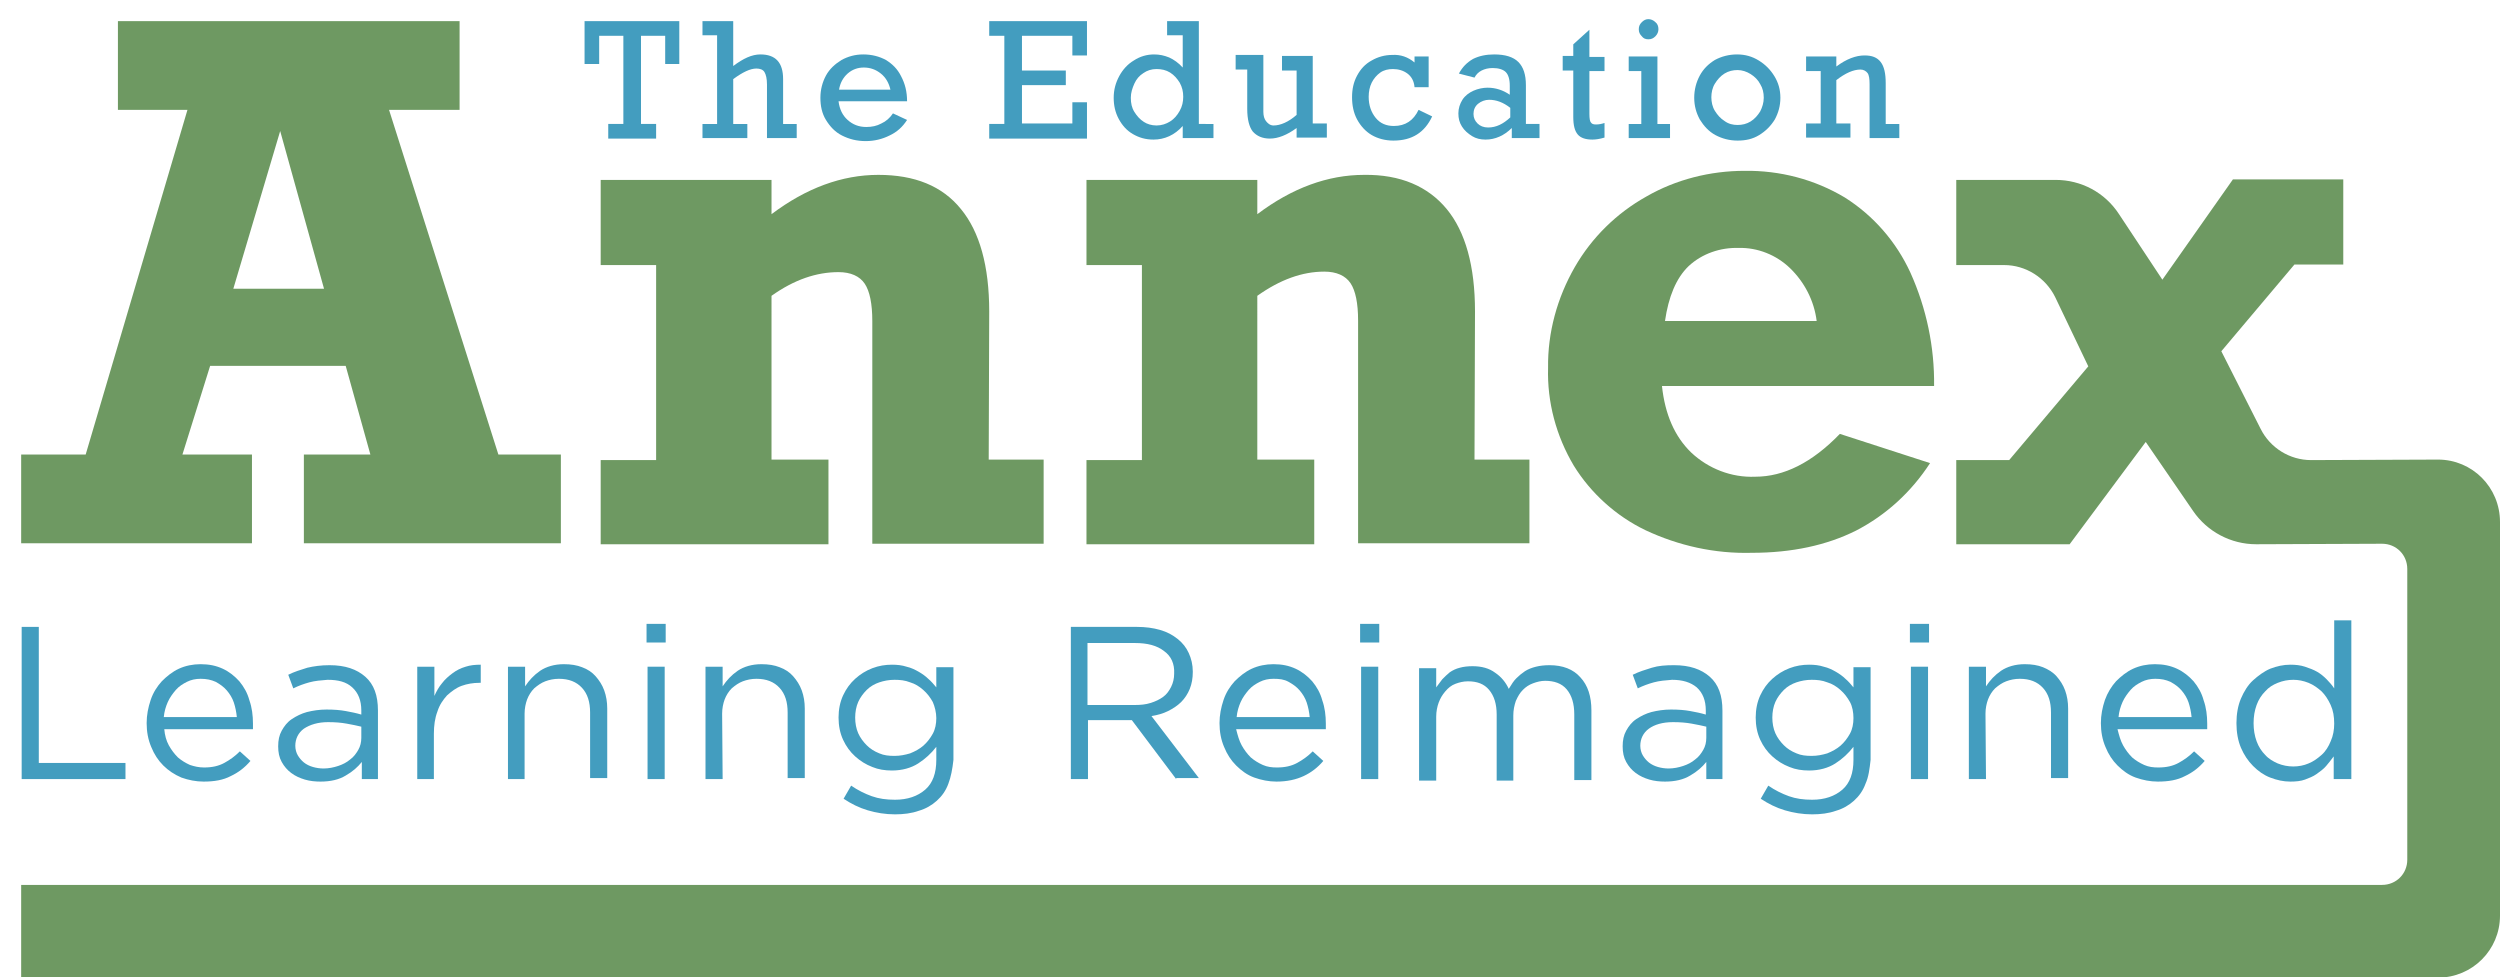 <?xml version="1.0" encoding="utf-8"?>
<!-- Generator: Adobe Illustrator 24.3.0, SVG Export Plug-In . SVG Version: 6.00 Build 0)  -->
<svg version="1.1" id="Layer_1" xmlns="http://www.w3.org/2000/svg" xmlns:xlink="http://www.w3.org/1999/xlink" x="0px" y="0px"
	 viewBox="0 0 496.1 193.9" style="enable-background:new 0 0 496.1 193.9;" xml:space="preserve">
<style type="text/css">
	.st0{fill:#6E9962;}
	.st1{enable-background:new    ;}
	.st2{fill:#439DBF;}
</style>
<g id="Layer_2_1_">
	<g id="Layer_1-2">
		<path class="st0" d="M77.2,21.8h14V4.2H23.4v17.6h13.8L17,90.2H4.2v17.6H50V90.2H36.2l5.5-17.6h26.9l4.9,17.6H60.3v17.6h51V90.2
			H98.9L77.2,21.8z M46.3,57.3L55.6,26l8.7,31.3H46.3z"/>
		<path class="st0" d="M196.3,61.8c0-9-1.9-15.8-5.6-20.3c-3.7-4.6-9.2-6.8-16.4-6.8s-14.3,2.6-21.2,7.8v-6.8h-33.9v16.9h11v38.7
			h-11V108h45.2V91.2h-11.3V58.7c4.5-3.2,8.9-4.7,13.3-4.7c2.4,0,4.2,0.8,5.2,2.3s1.5,4,1.5,7.4v44.2h34V91.2h-10.9L196.3,61.8
			L196.3,61.8z"/>
		<path class="st0" d="M292.7,61.8c0-9-1.9-15.8-5.6-20.3s-9.2-6.9-16.4-6.8c-7.2,0-14.3,2.6-21.2,7.8v-6.8h-33.9v16.9h11v38.7h-11
			V108h45.2V91.2h-11.3V58.7c4.5-3.2,8.9-4.8,13.3-4.8c2.4,0,4.2,0.8,5.2,2.3s1.5,4,1.5,7.4v44.2h34V91.2h-10.9L292.7,61.8
			L292.7,61.8z"/>
		<path class="st0" d="M348.3,94.6c-4.7,0.2-9.3-1.6-12.7-4.8c-3.3-3.2-5.2-7.6-5.8-13.2h54c0.1-7.7-1.5-15.4-4.7-22.5
			c-2.8-6.1-7.3-11.3-13-14.9c-6-3.6-12.9-5.4-19.9-5.3c-6.8,0-13.6,1.7-19.5,5.1c-5.9,3.3-10.8,8.1-14.2,14c-3.5,6.1-5.4,13-5.3,20
			c-0.2,6.8,1.6,13.5,5.1,19.4c3.4,5.5,8.4,10,14.2,12.8c6.6,3.1,13.8,4.7,21.1,4.5c8,0,14.9-1.5,20.7-4.4c6-3.1,11-7.7,14.7-13.4
			l-17.9-5.8C359.6,91.8,354,94.6,348.3,94.6z M335.1,52.8c2.7-2.5,6.3-3.7,9.9-3.6c3.8-0.1,7.5,1.4,10.2,4
			c2.9,2.8,4.8,6.5,5.3,10.5h-30.1C331.1,58.9,332.6,55.2,335.1,52.8z"/>
		<g class="st1">
			<path class="st2" d="M132,12.7V7.1h-4.8v17.5h3v2.9h-9.5v-2.9h3V7.1h-4.8v5.6H116V4.2h18.8v8.5H132z"/>
			<path class="st2" d="M150.9,10.8c3,0,4.5,1.6,4.5,4.9v8.9h2.7v2.8h-5.9V16.8c0-1.2-0.2-2-0.5-2.5s-0.9-0.7-1.6-0.7
				c-1.2,0-2.7,0.7-4.6,2.1v8.9h2.8v2.8h-8.9v-2.8h2.9V7h-2.9V4.2h6.1v8.9C147.5,11.6,149.2,10.8,150.9,10.8z"/>
			<path class="st2" d="M180,20.1h-13.6c0.2,1.6,0.8,2.8,1.8,3.7c1,0.9,2.2,1.4,3.7,1.4c1.1,0,2.1-0.2,3-0.7c0.9-0.4,1.7-1.1,2.3-2
				l2.8,1.3c-0.9,1.4-2,2.4-3.5,3.1c-1.4,0.7-3,1.1-4.7,1.1c-1.8,0-3.3-0.4-4.7-1.1c-1.4-0.7-2.4-1.8-3.2-3.1s-1.1-2.8-1.1-4.4
				c0-1.6,0.4-3.1,1.1-4.4s1.8-2.3,3.1-3.1c1.3-0.7,2.7-1.1,4.3-1.1c1.7,0,3.2,0.4,4.5,1.1c1.3,0.8,2.3,1.8,3,3.2
				C179.6,16.6,180,18.2,180,20.1z M171.4,13.4c-1.2,0-2.3,0.4-3.2,1.2c-0.9,0.8-1.5,1.9-1.7,3.2h10.2c-0.3-1.3-0.9-2.4-1.9-3.2
				C173.8,13.8,172.7,13.4,171.4,13.4z"/>
			<path class="st2" d="M212.8,11V7.1h-10V14h8.7v2.9h-8.7v7.6h10v-4.2h2.9v7.2h-19.4v-2.9h3V7.1h-3V4.2h19.4V11H212.8z"/>
			<path class="st2" d="M240.8,24.6v2.8h-6.1v-2.4c-1.6,1.8-3.6,2.7-5.8,2.7c-1.6,0-2.9-0.4-4.1-1.1c-1.2-0.7-2.1-1.7-2.8-3
				s-1-2.7-1-4.2c0-1.6,0.4-3,1.1-4.3c0.7-1.3,1.7-2.4,2.9-3.1c1.2-0.8,2.6-1.2,4-1.2c1.1,0,2,0.2,3,0.6c0.9,0.4,1.9,1.1,2.7,2V7
				h-3.1V4.2h6.3v20.4H240.8z M229.5,24.9c1,0,1.9-0.3,2.7-0.8c0.8-0.5,1.4-1.2,1.9-2.1c0.5-0.9,0.7-1.8,0.7-2.8
				c0-1-0.2-1.9-0.7-2.8c-0.5-0.8-1.1-1.5-1.9-2c-0.8-0.5-1.7-0.7-2.7-0.7c-1,0-1.9,0.3-2.6,0.8c-0.8,0.5-1.4,1.2-1.8,2.1
				c-0.4,0.9-0.7,1.8-0.7,2.8c0,1.1,0.2,2,0.7,2.8c0.5,0.8,1.1,1.5,1.9,2C227.6,24.6,228.5,24.9,229.5,24.9z"/>
			<path class="st2" d="M252.7,24.9c1.4,0,3-0.7,4.6-2.1v-8.8h-2.9v-2.9h6.1v13.4h2.8v2.8h-6v-1.9c-1.9,1.4-3.7,2.1-5.3,2.1
				c-1.5,0-2.6-0.5-3.4-1.4c-0.7-0.9-1.1-2.4-1.1-4.5v-7.8h-2.3v-2.9h5.5v11.3c0,0.8,0.2,1.4,0.5,1.8S252,24.9,252.7,24.9z"/>
			<path class="st2" d="M280.7,12.4v-1.2h2.8v6.1h-2.8c-0.1-1.2-0.6-2.1-1.4-2.7c-0.8-0.6-1.8-0.9-2.9-0.9c-0.9,0-1.8,0.2-2.5,0.7
				s-1.3,1.2-1.7,2c-0.4,0.8-0.6,1.8-0.6,2.8c0,1.7,0.5,3.1,1.4,4.2c0.9,1.1,2.1,1.6,3.6,1.6c2.3,0,3.9-1.1,4.9-3.2l2.7,1.3
				c-1.5,3.2-4,4.8-7.7,4.8c-1.6,0-3.1-0.4-4.3-1.1s-2.2-1.8-2.9-3.1c-0.7-1.3-1-2.8-1-4.4c0-1.6,0.3-3,1-4.3c0.7-1.3,1.6-2.3,2.9-3
				c1.2-0.7,2.6-1.1,4.1-1.1C277.9,10.8,279.4,11.3,280.7,12.4z"/>
			<path class="st2" d="M302.8,16.9v7.7h2.7v2.8H300v-2c-1.5,1.5-3.3,2.3-5.2,2.3c-1,0-1.9-0.2-2.7-0.7c-0.8-0.5-1.5-1.1-2-1.9
				c-0.5-0.8-0.7-1.6-0.7-2.6c0-1,0.3-1.9,0.8-2.7s1.3-1.4,2.2-1.8c0.9-0.4,1.9-0.6,2.8-0.6c1.6,0,3.1,0.5,4.4,1.4V17
				c0-1.3-0.3-2.2-0.8-2.7c-0.5-0.5-1.4-0.8-2.6-0.8c-0.9,0-1.6,0.2-2.2,0.5s-1.1,0.8-1.4,1.4l-3.1-0.8c0.7-1.3,1.6-2.2,2.8-2.9
				c1.2-0.6,2.6-0.9,4.2-0.9c2.2,0,3.8,0.5,4.8,1.5S302.8,14.8,302.8,16.9z M295.3,25.3c1.6,0,3-0.7,4.4-2v-1.9
				c-1.4-1.1-2.8-1.6-4.2-1.6c-0.8,0-1.6,0.3-2.2,0.8s-0.9,1.2-0.9,2c0,0.8,0.3,1.4,0.8,1.9S294.4,25.3,295.3,25.3z"/>
			<path class="st2" d="M318.4,11.2v2.9h-3v8.5c0,0.9,0.1,1.5,0.3,1.7c0.2,0.3,0.5,0.4,1,0.4c0.6,0,1.1-0.1,1.7-0.3v2.9
				c-1,0.3-1.8,0.4-2.4,0.4c-1.3,0-2.3-0.3-2.9-1c-0.6-0.7-0.9-1.8-0.9-3.5v-9.2h-2.1v-2.9h2.1V8.8l3.2-2.9v5.4H318.4z"/>
			<path class="st2" d="M331.4,24.6v2.8h-8.2v-2.8h2.5V14.1h-2.5v-2.9h5.7v13.4H331.4z M329.1,5.8c0,0.5-0.2,1-0.6,1.4
				s-0.8,0.6-1.4,0.6s-1-0.2-1.3-0.6c-0.4-0.4-0.6-0.8-0.6-1.4s0.2-1,0.6-1.4c0.4-0.4,0.8-0.6,1.3-0.6c0.5,0,1,0.2,1.4,0.6
				C328.9,4.7,329.1,5.2,329.1,5.8z"/>
			<path class="st2" d="M353.3,19.4c0,1.6-0.4,3-1.1,4.3c-0.8,1.3-1.8,2.3-3.1,3.1c-1.3,0.8-2.7,1.1-4.3,1.1c-1.6,0-3.1-0.4-4.4-1.1
				s-2.3-1.8-3.1-3.1c-0.7-1.3-1.1-2.7-1.1-4.3c0-1.6,0.4-3.1,1.1-4.4c0.7-1.3,1.7-2.3,3-3.1c1.3-0.7,2.8-1.1,4.4-1.1
				c1.6,0,3,0.4,4.3,1.2s2.3,1.8,3.1,3.1C352.9,16.4,353.3,17.8,353.3,19.4z M344.8,24.8c0.9,0,1.8-0.2,2.6-0.7s1.4-1.2,1.9-2
				c0.4-0.8,0.7-1.7,0.7-2.7c0-1-0.2-1.9-0.7-2.7c-0.4-0.8-1.1-1.5-1.9-2c-0.8-0.5-1.7-0.8-2.6-0.8c-0.9,0-1.8,0.2-2.6,0.7
				c-0.8,0.5-1.4,1.2-1.9,2c-0.5,0.8-0.7,1.8-0.7,2.7s0.2,1.9,0.7,2.7c0.5,0.8,1.1,1.5,1.9,2C343,24.6,343.9,24.8,344.8,24.8z"/>
			<path class="st2" d="M374.2,16.5v8.1h2.7v2.8H371V16.7c0-1-0.1-1.8-0.4-2.2c-0.3-0.4-0.8-0.7-1.4-0.7c-1.4,0-3,0.7-4.8,2.1v8.6
				h2.8v2.8h-8.8v-2.8h2.9V14.1h-2.9v-2.9h6v2c2-1.5,3.9-2.2,5.6-2.2c1.5,0,2.5,0.4,3.2,1.3S374.2,14.6,374.2,16.5z"/>
		</g>
		<g class="st1">
			<path class="st2" d="M4.3,124.4h3.4v27h17.2v3.2H4.3V124.4z"/>
		</g>
		<g class="st1">
			<path class="st2" d="M33.5,147.9c0.5,0.9,1.1,1.7,1.8,2.4c0.7,0.6,1.5,1.1,2.4,1.5c0.9,0.3,1.8,0.5,2.8,0.5c1.6,0,2.9-0.3,4-0.9
				c1.1-0.6,2.1-1.3,3.1-2.3l2.1,1.9c-1.1,1.3-2.4,2.3-3.9,3c-1.5,0.8-3.3,1.1-5.4,1.1c-1.5,0-3-0.3-4.4-0.8
				c-1.4-0.6-2.6-1.4-3.6-2.4s-1.8-2.2-2.4-3.7c-0.6-1.4-0.9-3-0.9-4.7c0-1.6,0.3-3.1,0.8-4.6s1.3-2.7,2.2-3.7c1-1,2.1-1.9,3.4-2.5
				c1.3-0.6,2.8-0.9,4.3-0.9c1.7,0,3.1,0.3,4.4,0.9c1.3,0.6,2.4,1.5,3.3,2.5c0.9,1.1,1.6,2.3,2,3.8c0.5,1.4,0.7,3,0.7,4.6
				c0,0.1,0,0.3,0,0.5s0,0.4,0,0.6H32.6C32.7,145.9,33,147,33.5,147.9z M47,142.3c-0.1-1-0.3-2-0.6-2.9s-0.8-1.7-1.4-2.4
				c-0.6-0.7-1.3-1.2-2.2-1.7c-0.9-0.4-1.8-0.6-3-0.6c-1,0-1.9,0.2-2.7,0.6c-0.8,0.4-1.6,0.9-2.2,1.6c-0.6,0.7-1.2,1.5-1.6,2.4
				c-0.4,0.9-0.7,1.9-0.8,3L47,142.3L47,142.3z"/>
		</g>
		<g class="st1">
			<path class="st2" d="M61.4,135.4c-1.1,0.3-2.2,0.7-3.2,1.2l-1-2.7c1.2-0.6,2.5-1,3.8-1.4c1.3-0.3,2.7-0.5,4.4-0.5
				c3.1,0,5.4,0.8,7.1,2.3S75,138,75,141v13.6h-3.2v-3.4c-0.8,1-1.8,1.9-3.2,2.7c-1.3,0.8-3,1.2-5,1.2c-1,0-2.1-0.1-3.1-0.4
				c-1-0.3-1.9-0.7-2.7-1.3s-1.4-1.3-1.9-2.2s-0.7-1.9-0.7-3.1c0-1.2,0.2-2.2,0.7-3.1c0.5-0.9,1.1-1.7,2-2.3s1.9-1.1,3-1.4
				c1.2-0.3,2.5-0.5,3.9-0.5c1.5,0,2.7,0.1,3.8,0.3c1.1,0.2,2.1,0.4,3.1,0.7V141c0-2-0.6-3.5-1.8-4.6s-2.8-1.5-4.9-1.5
				C63.7,135,62.5,135.1,61.4,135.4z M60.3,144.6c-1.1,0.8-1.7,2-1.7,3.4c0,0.7,0.2,1.4,0.5,1.9s0.7,1,1.2,1.4s1.1,0.7,1.8,0.9
				s1.4,0.3,2.1,0.3c1,0,2-0.2,2.9-0.5s1.7-0.7,2.4-1.3c0.7-0.5,1.2-1.2,1.6-1.9s0.6-1.5,0.6-2.4v-2.2c-0.8-0.2-1.8-0.4-2.9-0.6
				c-1.1-0.2-2.3-0.3-3.7-0.3C63.1,143.3,61.5,143.8,60.3,144.6z"/>
		</g>
		<g class="st1">
			<path class="st2" d="M86.2,154.6h-3.4v-22.3h3.4v5.8c0.4-0.9,0.9-1.8,1.5-2.5c0.6-0.8,1.3-1.4,2.1-2c0.8-0.6,1.6-1,2.6-1.3
				c0.9-0.3,1.9-0.4,3-0.4v3.6h-0.3c-1.2,0-2.4,0.2-3.5,0.6s-2,1.1-2.9,1.9c-0.8,0.9-1.5,1.9-1.9,3.2c-0.5,1.3-0.7,2.8-0.7,4.4v9
				H86.2z"/>
		</g>
		<g class="st1">
			<path class="st2" d="M104.2,154.6h-3.4v-22.3h3.4v3.9c0.8-1.2,1.7-2.2,3-3.1c1.2-0.8,2.8-1.3,4.7-1.3c1.4,0,2.6,0.2,3.6,0.6
				c1.1,0.4,2,1,2.7,1.8s1.3,1.7,1.7,2.8c0.4,1.1,0.6,2.3,0.6,3.6v13.8h-3.4v-13c0-2.1-0.5-3.7-1.6-4.9s-2.6-1.8-4.6-1.8
				c-1,0-1.9,0.2-2.7,0.5c-0.8,0.3-1.5,0.8-2.2,1.4c-0.6,0.6-1.1,1.4-1.4,2.2s-0.5,1.8-0.5,2.8v13H104.2z"/>
		</g>
		<g class="st1">
			<path class="st2" d="M128.3,127.5v-3.7h3.8v3.7H128.3z M128.5,154.6v-22.3h3.4v22.3H128.5z"/>
		</g>
		<g class="st1">
			<path class="st2" d="M143.4,154.6H140v-22.3h3.4v3.9c0.8-1.2,1.7-2.2,3-3.1c1.2-0.8,2.8-1.3,4.7-1.3c1.4,0,2.6,0.2,3.6,0.6
				c1.1,0.4,2,1,2.7,1.8s1.3,1.7,1.7,2.8s0.6,2.3,0.6,3.6v13.8h-3.4v-13c0-2.1-0.5-3.7-1.6-4.9s-2.6-1.8-4.6-1.8
				c-1,0-1.9,0.2-2.7,0.5s-1.5,0.8-2.2,1.4c-0.6,0.6-1.1,1.4-1.4,2.2s-0.5,1.8-0.5,2.8L143.4,154.6L143.4,154.6z"/>
		</g>
		<g class="st1">
			<path class="st2" d="M188.2,155.5c-0.5,1.4-1.3,2.5-2.3,3.4s-2.2,1.6-3.6,2c-1.4,0.5-3,0.7-4.7,0.7c-1.9,0-3.7-0.3-5.4-0.8
				s-3.3-1.3-4.8-2.3l1.5-2.6c1.3,0.9,2.7,1.6,4.1,2.1c1.4,0.5,2.9,0.7,4.6,0.7c2.5,0,4.5-0.7,6-2s2.2-3.3,2.2-5.9v-2.6
				c-1,1.3-2.2,2.4-3.6,3.3c-1.4,0.9-3.2,1.4-5.2,1.4c-1.4,0-2.7-0.2-3.9-0.7c-1.3-0.5-2.4-1.2-3.4-2.1c-1-0.9-1.8-2-2.4-3.3
				c-0.6-1.3-0.9-2.8-0.9-4.4c0-1.6,0.3-3.1,0.9-4.4c0.6-1.3,1.4-2.4,2.4-3.3c1-0.9,2.1-1.6,3.4-2.1c1.3-0.5,2.6-0.7,3.9-0.7
				c1,0,2,0.1,2.9,0.4c0.9,0.2,1.7,0.6,2.4,1s1.4,0.9,1.9,1.4c0.6,0.5,1.1,1.1,1.6,1.7v-4h3.4v18.4
				C189,152.6,188.7,154.2,188.2,155.5z M185.1,139.3c-0.5-0.9-1.1-1.7-1.9-2.4c-0.8-0.7-1.6-1.2-2.6-1.5c-1-0.4-2-0.5-3.1-0.5
				s-2.1,0.2-3,0.5s-1.8,0.8-2.5,1.5s-1.3,1.5-1.7,2.4s-0.6,2-0.6,3.1s0.2,2.2,0.6,3.1c0.4,0.9,1,1.7,1.7,2.4s1.5,1.2,2.5,1.6
				c0.9,0.4,1.9,0.5,3,0.5s2.1-0.2,3.1-0.5c1-0.4,1.9-0.9,2.6-1.5c0.8-0.7,1.4-1.5,1.9-2.4s0.7-2,0.7-3.1S185.5,140.2,185.1,139.3z"
				/>
		</g>
		<g class="st1">
			<path class="st2" d="M233.4,154.6l-8.8-11.7h-8.7v11.7h-3.4v-30.2h13.1c1.7,0,3.2,0.2,4.6,0.6c1.4,0.4,2.5,1,3.5,1.8
				s1.7,1.7,2.2,2.8c0.5,1.1,0.8,2.3,0.8,3.7c0,1.3-0.2,2.4-0.6,3.4c-0.4,1-1,1.9-1.7,2.6c-0.7,0.7-1.6,1.3-2.6,1.8s-2.1,0.8-3.3,1
				l9.4,12.3h-4.5V154.6z M231,129.2c-1.4-1.1-3.3-1.6-5.8-1.6h-9.4v12.3h9.4c1.1,0,2.2-0.1,3.1-0.4c1-0.3,1.8-0.7,2.5-1.2
				s1.2-1.2,1.6-2c0.4-0.8,0.6-1.7,0.6-2.6C233.1,131.7,232.4,130.2,231,129.2z"/>
		</g>
		<g class="st1">
			<path class="st2" d="M246.4,147.9c0.5,0.9,1.1,1.7,1.8,2.4c0.7,0.6,1.5,1.1,2.4,1.5s1.8,0.5,2.8,0.5c1.6,0,2.9-0.3,4-0.9
				c1.1-0.6,2.1-1.3,3.1-2.3l2.1,1.9c-1.1,1.3-2.4,2.3-3.9,3s-3.3,1.1-5.4,1.1c-1.5,0-3-0.3-4.4-0.8s-2.6-1.4-3.6-2.4
				s-1.8-2.2-2.4-3.7c-0.6-1.4-0.9-3-0.9-4.7c0-1.6,0.3-3.1,0.8-4.6s1.3-2.7,2.2-3.7c1-1,2.1-1.9,3.4-2.5c1.3-0.6,2.8-0.9,4.3-0.9
				c1.7,0,3.1,0.3,4.4,0.9c1.3,0.6,2.4,1.5,3.3,2.5c0.9,1.1,1.6,2.3,2,3.8c0.5,1.4,0.7,3,0.7,4.6c0,0.1,0,0.3,0,0.5s0,0.4,0,0.6
				h-17.8C245.6,145.9,245.9,147,246.4,147.9z M259.9,142.3c-0.1-1-0.3-2-0.6-2.9c-0.3-0.9-0.8-1.7-1.4-2.4s-1.3-1.2-2.2-1.7
				s-1.8-0.6-3-0.6c-1,0-1.9,0.2-2.7,0.6c-0.8,0.4-1.6,0.9-2.2,1.6c-0.6,0.7-1.2,1.5-1.6,2.4c-0.4,0.9-0.7,1.9-0.8,3L259.9,142.3
				L259.9,142.3z"/>
		</g>
		<g class="st1">
			<path class="st2" d="M269.9,127.5v-3.7h3.8v3.7H269.9z M270.1,154.6v-22.3h3.4v22.3H270.1z"/>
		</g>
		<g class="st1">
			<path class="st2" d="M300.9,134.6c0.5-0.5,1.1-1,1.7-1.4s1.4-0.7,2.2-0.9c0.8-0.2,1.7-0.3,2.7-0.3c2.6,0,4.7,0.8,6.1,2.4
				c1.5,1.6,2.2,3.8,2.2,6.6v13.8h-3.4v-13c0-2.2-0.5-3.8-1.5-5s-2.5-1.7-4.3-1.7c-0.8,0-1.6,0.2-2.4,0.5s-1.4,0.7-2,1.3
				s-1,1.3-1.4,2.2c-0.3,0.9-0.5,1.8-0.5,2.9v12.9H297v-13.1c0-2.1-0.5-3.7-1.5-4.9s-2.4-1.7-4.2-1.7c-0.9,0-1.7,0.2-2.5,0.5
				s-1.4,0.8-2,1.5s-1,1.4-1.3,2.2s-0.5,1.8-0.5,2.8v12.7h-3.4v-22.3h3.4v3.8c0.4-0.5,0.8-1.1,1.2-1.6c0.5-0.5,1-1,1.5-1.4
				c0.6-0.4,1.2-0.7,2-0.9c0.7-0.2,1.6-0.3,2.5-0.3c1.8,0,3.3,0.4,4.5,1.3c1.2,0.8,2.1,1.9,2.7,3.2
				C300,135.7,300.4,135.1,300.9,134.6z"/>
		</g>
		<g class="st1">
			<path class="st2" d="M328.2,135.4c-1.1,0.3-2.2,0.7-3.2,1.2l-1-2.7c1.2-0.6,2.5-1,3.8-1.4s2.7-0.5,4.4-0.5c3.1,0,5.4,0.8,7.1,2.3
				s2.5,3.7,2.5,6.7v13.6h-3.2v-3.4c-0.8,1-1.8,1.9-3.2,2.7c-1.3,0.8-3,1.2-5,1.2c-1,0-2.1-0.1-3.1-0.4s-1.9-0.7-2.7-1.3
				c-0.8-0.6-1.4-1.3-1.9-2.2s-0.7-1.9-0.7-3.1c0-1.2,0.2-2.2,0.7-3.1s1.1-1.7,2-2.3s1.9-1.1,3-1.4c1.2-0.3,2.5-0.5,3.9-0.5
				c1.5,0,2.7,0.1,3.8,0.3c1.1,0.2,2.1,0.4,3.1,0.7V141c0-2-0.6-3.5-1.8-4.6c-1.2-1-2.8-1.5-4.9-1.5
				C330.5,135,329.3,135.1,328.2,135.4z M327.2,144.6c-1.1,0.8-1.7,2-1.7,3.4c0,0.7,0.2,1.4,0.5,1.9s0.7,1,1.2,1.4s1.1,0.7,1.8,0.9
				c0.7,0.2,1.4,0.3,2.1,0.3c1,0,2-0.2,2.9-0.5s1.7-0.7,2.4-1.3c0.7-0.5,1.2-1.2,1.6-1.9s0.6-1.5,0.6-2.4v-2.2
				c-0.8-0.2-1.8-0.4-2.9-0.6c-1.1-0.2-2.3-0.3-3.7-0.3C329.9,143.3,328.3,143.8,327.2,144.6z"/>
		</g>
		<g class="st1">
			<path class="st2" d="M370.2,155.5c-0.5,1.4-1.3,2.5-2.3,3.4s-2.2,1.6-3.6,2c-1.4,0.5-3,0.7-4.7,0.7c-1.9,0-3.7-0.3-5.4-0.8
				c-1.7-0.5-3.3-1.3-4.8-2.3l1.5-2.6c1.3,0.9,2.7,1.6,4.1,2.1s2.9,0.7,4.6,0.7c2.5,0,4.5-0.7,6-2s2.2-3.3,2.2-5.9v-2.6
				c-1,1.3-2.2,2.4-3.6,3.3s-3.2,1.4-5.2,1.4c-1.4,0-2.7-0.2-3.9-0.7c-1.3-0.5-2.4-1.2-3.4-2.1c-1-0.9-1.8-2-2.4-3.3
				s-0.9-2.8-0.9-4.4c0-1.6,0.3-3.1,0.9-4.4c0.6-1.3,1.4-2.4,2.4-3.3c1-0.9,2.1-1.6,3.4-2.1s2.6-0.7,3.9-0.7c1,0,2,0.1,2.9,0.4
				c0.9,0.2,1.7,0.6,2.4,1c0.7,0.4,1.4,0.9,1.9,1.4c0.6,0.5,1.1,1.1,1.6,1.7v-4h3.4v18.4C371,152.6,370.8,154.2,370.2,155.5z
				 M367.1,139.3c-0.5-0.9-1.1-1.7-1.9-2.4s-1.6-1.2-2.6-1.5c-1-0.4-2-0.5-3.1-0.5s-2.1,0.2-3,0.5s-1.8,0.8-2.5,1.5
				s-1.3,1.5-1.7,2.4c-0.4,0.9-0.6,2-0.6,3.1s0.2,2.2,0.6,3.1c0.4,0.9,1,1.7,1.7,2.4s1.5,1.2,2.5,1.6c0.9,0.4,1.9,0.5,3,0.5
				s2.1-0.2,3.1-0.5c1-0.4,1.9-0.9,2.6-1.5c0.8-0.7,1.4-1.5,1.9-2.4s0.7-2,0.7-3.1S367.6,140.2,367.1,139.3z"/>
		</g>
		<g class="st1">
			<path class="st2" d="M379,127.5v-3.7h3.8v3.7H379z M379.2,154.6v-22.3h3.4v22.3H379.2z"/>
		</g>
		<g class="st1">
			<path class="st2" d="M394.1,154.6h-3.4v-22.3h3.4v3.9c0.8-1.2,1.7-2.2,3-3.1c1.2-0.8,2.8-1.3,4.7-1.3c1.4,0,2.6,0.2,3.6,0.6
				s2,1,2.7,1.8s1.3,1.7,1.7,2.8c0.4,1.1,0.6,2.3,0.6,3.6v13.8H407v-13c0-2.1-0.5-3.7-1.6-4.9s-2.6-1.8-4.6-1.8
				c-1,0-1.9,0.2-2.7,0.5c-0.8,0.3-1.5,0.8-2.2,1.4c-0.6,0.6-1.1,1.4-1.4,2.2s-0.5,1.8-0.5,2.8L394.1,154.6L394.1,154.6z"/>
		</g>
		<g class="st1">
			<path class="st2" d="M421.3,147.9c0.5,0.9,1.1,1.7,1.8,2.4c0.7,0.6,1.5,1.1,2.4,1.5s1.8,0.5,2.8,0.5c1.6,0,2.9-0.3,4-0.9
				c1.1-0.6,2.1-1.3,3.1-2.3l2.1,1.9c-1.1,1.3-2.4,2.3-3.9,3c-1.5,0.8-3.3,1.1-5.4,1.1c-1.5,0-3-0.3-4.4-0.8s-2.6-1.4-3.6-2.4
				s-1.8-2.2-2.4-3.7c-0.6-1.4-0.9-3-0.9-4.7c0-1.6,0.3-3.1,0.8-4.6c0.5-1.4,1.3-2.7,2.2-3.7c1-1,2.1-1.9,3.4-2.5s2.8-0.9,4.3-0.9
				c1.7,0,3.1,0.3,4.4,0.9c1.3,0.6,2.4,1.5,3.3,2.5c0.9,1.1,1.6,2.3,2,3.8c0.5,1.4,0.7,3,0.7,4.6c0,0.1,0,0.3,0,0.5s0,0.4,0,0.6
				h-17.8C420.5,145.9,420.8,147,421.3,147.9z M434.9,142.3c-0.1-1-0.3-2-0.6-2.9c-0.3-0.9-0.8-1.7-1.4-2.4s-1.3-1.2-2.2-1.7
				c-0.9-0.4-1.8-0.6-3-0.6c-1,0-1.9,0.2-2.7,0.6c-0.8,0.4-1.6,0.9-2.2,1.6c-0.6,0.7-1.2,1.5-1.6,2.4s-0.7,1.9-0.8,3L434.9,142.3
				L434.9,142.3z"/>
		</g>
		<g class="st1">
			<path class="st2" d="M463.1,154.6v-4.5c-0.5,0.7-1,1.3-1.5,1.9s-1.2,1.1-1.9,1.6c-0.7,0.5-1.5,0.8-2.3,1.1s-1.8,0.4-2.9,0.4
				c-1.4,0-2.7-0.3-4-0.8s-2.4-1.3-3.4-2.3s-1.8-2.2-2.4-3.6c-0.6-1.4-0.9-3.1-0.9-4.9c0-1.8,0.3-3.5,0.9-4.9s1.4-2.7,2.4-3.6
				s2.2-1.8,3.4-2.3c1.3-0.5,2.6-0.8,4-0.8c1,0,2,0.1,2.9,0.4c0.9,0.3,1.7,0.6,2.4,1c0.7,0.4,1.3,0.9,1.9,1.5s1.1,1.2,1.5,1.8v-13.5
				h3.4v31.5L463.1,154.6L463.1,154.6z M462.5,139.9c-0.5-1.1-1.1-2-1.8-2.7c-0.8-0.7-1.6-1.3-2.6-1.7s-2-0.6-3-0.6
				c-1.1,0-2.1,0.2-3.1,0.6c-1,0.4-1.8,0.9-2.5,1.7c-0.7,0.7-1.3,1.6-1.7,2.7s-0.6,2.3-0.6,3.6s0.2,2.5,0.6,3.6s1,2,1.7,2.7
				c0.7,0.8,1.6,1.3,2.5,1.7c1,0.4,2,0.6,3.1,0.6c1,0,2.1-0.2,3-0.6c1-0.4,1.8-1,2.6-1.7c0.8-0.7,1.4-1.7,1.8-2.7
				c0.5-1.1,0.7-2.3,0.7-3.5C463.2,142.2,463,141,462.5,139.9z"/>
		</g>
		<path class="st0" d="M483.8,91.2l-25.2,0.1c-4.2,0-8.1-2.4-10-6.2l-7.8-15.4l14.5-17.2h9.7V35.6h-21.9l-14,19.9l-8.6-13
			c-2.8-4.3-7.5-6.8-12.6-6.8h-19.7v16.9h9.5c4.3,0,8.2,2.5,10.1,6.3l6.6,13.8l-15.7,18.6h-10.5V108h22.5l15.1-20.3l9.4,13.7
			c2.8,4.1,7.5,6.6,12.5,6.6l25-0.1c2.8,0,5,2.2,5,5v57.7c0,2.8-2.2,5-5,5H4.2v18.3l479.6,0.1c6.8,0,12.3-5.5,12.3-12.3v-78.1
			C496.1,96.7,490.6,91.2,483.8,91.2L483.8,91.2z"/>
	</g>
</g>
</svg>
